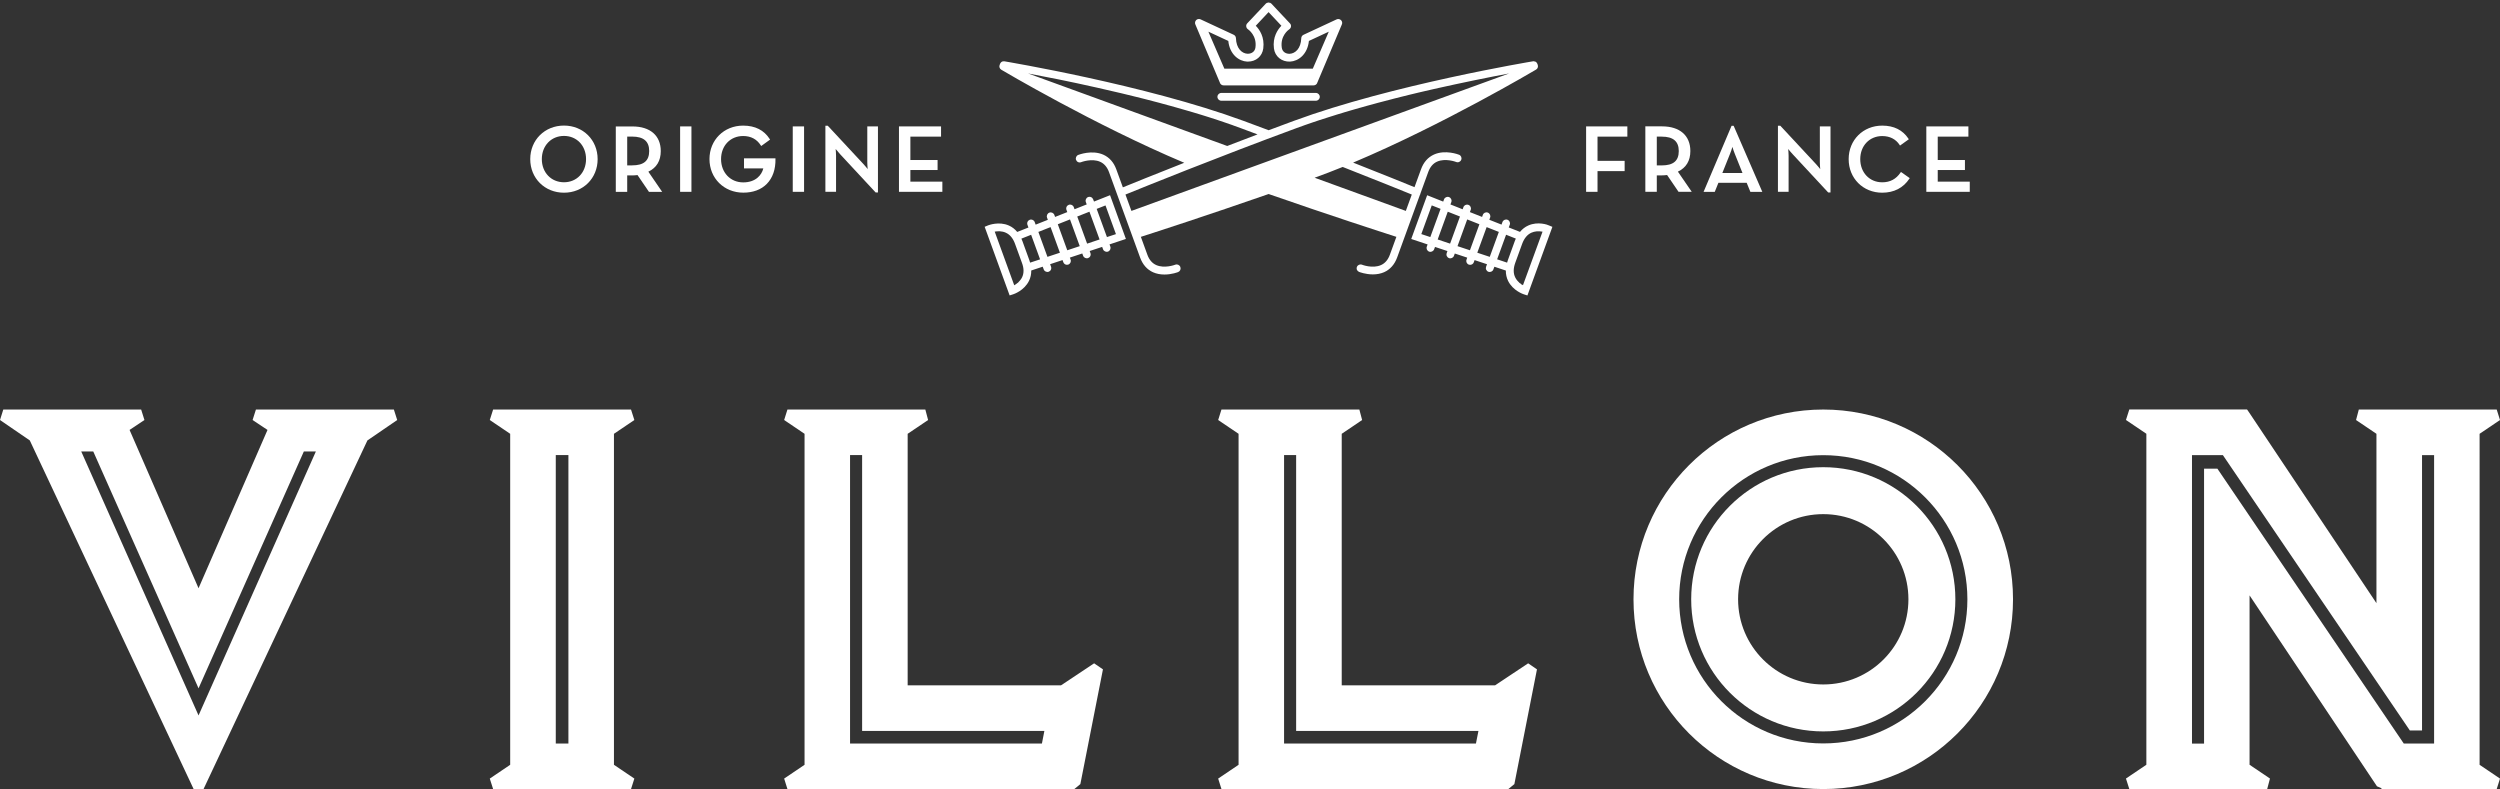 <svg xmlns="http://www.w3.org/2000/svg" xmlns:xlink="http://www.w3.org/1999/xlink" id="Layer_1" x="0px" y="0px" viewBox="0 0 569.79 179.84" style="enable-background:new 0 0 569.79 179.84;" xml:space="preserve">
<rect x="0" y="0" width="569.79" height="179.84" fill="#333333" stroke="none"/>
<style type="text/css">
	.st0{fill:#FFFFFF;}
</style>
<g>
	<g>
		<path class="st0" d="M348.33,51.39c-0.73,0.32-1.37,0.82-1.9,1.46l-2.56-1.01l0.23-0.62c0.17-0.46-0.07-0.97-0.53-1.14    c-0.45-0.16-0.97,0.07-1.14,0.53l-0.21,0.58l-2.78-1.1l0.18-0.5c0.17-0.46-0.07-0.97-0.53-1.14s-0.97,0.07-1.13,0.53l-0.17,0.46    l-2.78-1.1l0.19-0.52c0.17-0.46-0.07-0.97-0.53-1.13c-0.46-0.17-0.97,0.07-1.14,0.53l-0.17,0.48l-2.78-1.1l0.2-0.54    c0.17-0.46-0.07-0.97-0.53-1.14s-0.97,0.07-1.14,0.53l-0.18,0.5l-3.66-1.45l-3.63,9.97l3.73,1.24l-0.18,0.5    c-0.17,0.46,0.07,0.97,0.53,1.14c0.44,0.17,0.97-0.08,1.14-0.53l0.2-0.54l2.83,0.94l-0.17,0.47c-0.08,0.22-0.07,0.47,0.03,0.68    s0.28,0.38,0.5,0.46c0.45,0.17,0.97-0.08,1.13-0.53l0.19-0.52l2.83,0.94l-0.16,0.46c-0.17,0.46,0.07,0.97,0.53,1.13    c0.1,0.03,0.2,0.05,0.3,0.05c0.37,0,0.71-0.23,0.83-0.58l0.18-0.5l2.83,0.94l-0.21,0.58c-0.08,0.22-0.07,0.47,0.03,0.68    s0.28,0.38,0.5,0.46c0.45,0.16,0.98-0.08,1.13-0.53l0.23-0.62l2.61,0.87c-0.01,0.85,0.17,1.64,0.51,2.35    c1.1,2.25,3.5,3.04,3.6,3.07l0.81,0.26l5.63-15.47l0.06-0.17l-0.8-0.33C352.8,51.25,350.54,50.4,348.33,51.39z M325.99,54.03    l-2.05-0.68l2.38-6.54l2.01,0.79L325.99,54.03z M330.5,55.53l-2.83-0.95l2.3-6.33l2.78,1.1L330.5,55.53z M335.02,57.04l-2.83-0.94    l2.21-6.09l2.78,1.1L335.02,57.04z M339.54,58.54l-2.84-0.94l2.13-5.84l2.78,1.1L339.54,58.54z M343.68,59.26    c-0.07,0.19-0.13,0.39-0.19,0.6l-2.27-0.76l2.04-5.6l2.22,0.88c-0.1,0.2-0.17,0.39-0.24,0.58L343.68,59.26z M347.11,65    c-0.02-0.01-0.05-0.02-0.07-0.04c-0.07-0.04-0.14-0.08-0.21-0.13l-0.1,0.16l0.04-0.2c-0.06-0.04-0.12-0.08-0.21-0.15l-0.04-0.03    c-0.07-0.05-0.14-0.11-0.21-0.17l-0.12,0.15l0.08-0.18c-0.08-0.07-0.16-0.15-0.27-0.26l-0.03-0.04c-0.06-0.06-0.11-0.12-0.17-0.18    l-0.08-0.1c-0.05-0.07-0.1-0.13-0.14-0.2l-0.06-0.09c-0.07-0.1-0.13-0.21-0.18-0.32c-0.46-0.93-0.45-2.06,0.02-3.34l1.56-4.29    l0.01-0.03c0.47-1.26,1.18-2.12,2.12-2.53c0.71-0.32,1.59-0.4,2.52-0.23L347.11,65z"></path>
		<path class="st0" d="M267.86,60.33c-0.1,0.04-2.46,0.92-4.34,0.08c-0.92-0.41-1.6-1.2-2.01-2.34l-1.49-4.09    c3.56-1.14,15.28-4.94,29.12-9.76c13.83,4.82,25.56,8.62,29.12,9.76l-1.49,4.09c-0.42,1.14-1.09,1.93-2.01,2.34    c-1.92,0.87-4.32-0.07-4.34-0.08c-0.46-0.17-0.97,0.05-1.15,0.49c-0.09,0.22-0.09,0.47,0,0.68c0.1,0.21,0.27,0.38,0.49,0.47    c0.06,0.02,1.44,0.57,3.13,0.57c0.95,0,1.82-0.17,2.59-0.51c1.37-0.62,2.37-1.75,2.96-3.36l5.23-14.38h0.06v-0.16l1.8-4.95    c0.42-1.14,1.09-1.93,2.01-2.34c1.87-0.84,4.25,0.04,4.35,0.08c0.22,0.09,0.46,0.09,0.68-0.01c0.21-0.09,0.38-0.26,0.47-0.49    c0.18-0.45-0.04-0.97-0.49-1.15c-0.13-0.05-3.13-1.22-5.72-0.05c-1.37,0.62-2.37,1.75-2.95,3.35l-1.49,4.09    c-2.08-0.85-7.2-2.93-13.99-5.6c20.47-8.61,41.49-21.08,41.7-21.2c0.37-0.21,0.52-0.67,0.38-1.07l-0.1-0.27    c-0.01-0.02-0.02-0.05-0.05-0.08c-0.02-0.05-0.04-0.09-0.07-0.13c-0.04-0.06-0.08-0.1-0.14-0.15c-0.03-0.03-0.06-0.05-0.09-0.07    c-0.04-0.03-0.09-0.05-0.15-0.07l-0.07,0.18l0.02-0.19c-0.02-0.01-0.06-0.03-0.1-0.03c-0.06-0.02-0.13-0.02-0.19-0.02    c-0.05,0-0.1,0-0.14,0.01c-0.32,0.06-32.17,5.34-54.47,13.56c-1.94,0.72-3.87,1.44-5.78,2.15c-1.9-0.71-3.83-1.43-5.78-2.15    c-22.31-8.21-54.15-13.5-54.47-13.56c-0.11-0.01-0.21-0.01-0.32,0.01c-0.05,0.01-0.09,0.02-0.17,0.06    c-0.03,0.02-0.08,0.03-0.12,0.06c-0.05,0.03-0.09,0.07-0.13,0.11c-0.04,0.03-0.08,0.07-0.11,0.12c-0.03,0.04-0.06,0.09-0.08,0.14    l-0.14,0.35c-0.15,0.4,0.01,0.85,0.38,1.07c0.21,0.13,21.34,12.64,41.7,21.21c-7.09,2.79-12.29,4.9-13.99,5.6l-1.49-4.09    c-0.58-1.61-1.58-2.73-2.95-3.35c-2.61-1.16-5.6,0-5.73,0.05c-0.45,0.18-0.67,0.7-0.49,1.15c0.09,0.22,0.25,0.4,0.47,0.49    c0.22,0.1,0.46,0.1,0.68,0.01c0.02-0.01,2.44-0.94,4.34-0.08c0.92,0.41,1.59,1.2,2.01,2.34l7.09,19.48    c0.59,1.61,1.58,2.74,2.96,3.36c0.77,0.34,1.64,0.51,2.59,0.51c1.69,0,3.07-0.54,3.13-0.57c0.22-0.09,0.39-0.26,0.48-0.47    c0.09-0.22,0.09-0.46,0.01-0.68C268.83,60.37,268.31,60.15,267.86,60.33z M321.77,44.34l-1.36,3.73l-20.78-7.56l0.01-0.01    c2.02-0.73,4.17-1.55,6.38-2.45C313.93,41.16,319.88,43.57,321.77,44.34z M234.31,16.74c4.01,0.75,9.5,1.83,15.74,3.24    c1.74,0.39,3.48,0.79,5.19,1.2l0.15,0.03c1.15,0.27,2.31,0.55,3.48,0.85l0.13,0.03c0.57,0.14,1.13,0.28,1.71,0.43l0.2,0.05    c1.15,0.29,2.3,0.6,3.46,0.9l0.24,0.07c0.56,0.15,1.12,0.3,1.68,0.46l0.24,0.06c0.49,0.14,0.98,0.27,1.46,0.41l0.28,0.08    c0.56,0.16,1.12,0.32,1.68,0.48l0.31,0.09c0.55,0.16,1.1,0.32,1.65,0.48c0.08,0.02,0.15,0.04,0.23,0.07    c0.51,0.16,1.02,0.31,1.53,0.46l0.23,0.07c0.54,0.16,1.07,0.33,1.6,0.5l0.34,0.11c0.53,0.17,1.07,0.34,1.63,0.53l0.12,0.04    c0.5,0.17,0.99,0.33,1.48,0.5l0.29,0.1c0.51,0.18,1.02,0.35,1.53,0.53l0.31,0.12c0.52,0.18,1.04,0.37,1.55,0.56    c1.3,0.48,2.59,0.95,3.86,1.44c-2.37,0.89-4.68,1.77-6.91,2.64L234.31,16.74z M257.87,48.07l-1.36-3.73    c3.71-1.51,20.9-8.48,39.01-15.15c0.51-0.19,1.03-0.38,1.56-0.56l0.3-0.11c0.51-0.18,1.02-0.36,1.53-0.53l0.26-0.09    c0.51-0.17,1.02-0.34,1.52-0.51l0.13-0.04c0.54-0.17,1.08-0.35,1.62-0.52l0.31-0.1c0.54-0.17,1.08-0.34,1.63-0.51l0.17-0.06    c0.53-0.16,1.06-0.32,1.59-0.48l0.18-0.06c0.55-0.17,1.12-0.33,1.67-0.49l0.28-0.08c0.57-0.17,1.13-0.33,1.7-0.49l0.06-0.01    c0.56-0.16,1.12-0.32,1.69-0.48l0.23-0.06c0.56-0.15,1.13-0.31,1.69-0.46l0.24-0.07c1.16-0.31,2.31-0.61,3.46-0.9l0.21-0.06    c0.57-0.14,1.13-0.29,1.7-0.43l0.17-0.04c0.58-0.15,1.15-0.28,1.72-0.43c0.57-0.14,1.15-0.28,1.71-0.41    c0.06-0.01,0.13-0.03,0.2-0.05c0.56-0.14,1.12-0.26,1.71-0.4c0.57-0.14,1.14-0.26,1.74-0.4l1.65-0.37l0.14-0.03    c1.1-0.25,2.18-0.48,3.28-0.72c0.53-0.12,1.05-0.22,1.61-0.34c1.03-0.22,2.03-0.43,3.04-0.64c3.01-0.62,5.66-1.13,7.73-1.52    L257.87,48.07z"></path>
		<path class="st0" d="M253,44.49l-3.66,1.45l-0.19-0.5c-0.08-0.22-0.24-0.4-0.46-0.5c-0.21-0.1-0.46-0.11-0.68-0.03    c-0.46,0.17-0.7,0.68-0.53,1.14l0.2,0.54l-2.78,1.1l-0.17-0.48c-0.17-0.46-0.68-0.7-1.14-0.53c-0.22,0.08-0.4,0.24-0.5,0.46    c-0.1,0.21-0.11,0.46-0.03,0.68l0.19,0.52l-2.78,1.1l-0.16-0.45c-0.17-0.46-0.69-0.7-1.14-0.53c-0.46,0.17-0.7,0.68-0.53,1.14    l0.18,0.5l-2.78,1.1l-0.21-0.58c-0.16-0.46-0.68-0.7-1.13-0.53c-0.22,0.08-0.4,0.24-0.5,0.46c-0.1,0.21-0.11,0.46-0.03,0.68    l0.23,0.62l-2.56,1.01c-0.53-0.65-1.17-1.14-1.9-1.46c-2.27-1.01-4.63-0.07-4.73-0.04l-0.79,0.33l5.63,15.47l0.06,0.17l0.82-0.26    c0.1-0.03,2.5-0.82,3.6-3.07c0.35-0.71,0.52-1.5,0.51-2.35l2.61-0.87l0.23,0.62c0.16,0.45,0.68,0.7,1.14,0.53    c0.22-0.08,0.4-0.24,0.5-0.46c0.1-0.21,0.11-0.46,0.03-0.68l-0.21-0.58l2.83-0.94l0.18,0.5c0.13,0.35,0.46,0.58,0.83,0.58    c0.11,0,0.21-0.02,0.3-0.05c0.46-0.17,0.7-0.68,0.53-1.13l-0.17-0.46l2.83-0.94l0.19,0.52c0.16,0.45,0.68,0.7,1.14,0.53    c0.22-0.08,0.4-0.24,0.5-0.46c0.1-0.21,0.11-0.46,0.03-0.68l-0.17-0.47l2.84-0.94l0.2,0.54c0.16,0.45,0.69,0.69,1.13,0.53    c0.46-0.17,0.7-0.68,0.53-1.14l-0.18-0.5l3.73-1.24L253,44.49z M232.95,63.2L232.95,63.2c-0.05,0.12-0.12,0.22-0.18,0.32    l-0.07,0.1c-0.04,0.07-0.1,0.14-0.15,0.2c-0.02,0.03-0.04,0.06-0.07,0.09c-0.06,0.07-0.12,0.14-0.17,0.19l-0.06,0.07    c-0.08,0.08-0.16,0.16-0.24,0.23l0.13,0.14l-0.17-0.1c-0.07,0.06-0.14,0.11-0.21,0.17l-0.08,0.06c-0.06,0.04-0.11,0.08-0.17,0.12    l-0.08,0.06c-0.07,0.04-0.13,0.08-0.19,0.12L231.2,65c-0.02,0-0.02,0.01-0.04,0.02l-4.45-12.23c0.69-0.12,1.63-0.16,2.51,0.24    c0.95,0.42,1.67,1.28,2.13,2.57l1.56,4.29C233.39,61.14,233.4,62.27,232.95,63.2z M234.78,59.86c-0.06-0.21-0.12-0.41-0.19-0.6    l-1.56-4.29c-0.07-0.18-0.15-0.37-0.24-0.58l2.22-0.88l2.04,5.6L234.78,59.86z M238.73,58.54l-2.07-5.68l2.78-1.1l2.13,5.84    L238.73,58.54z M243.25,57.04l-2.16-5.93l2.78-1.1l2.22,6.09L243.25,57.04z M247.77,55.53l-2.25-6.18l2.78-1.1l2.31,6.33    L247.77,55.53z M252.29,54.03l-2.34-6.42l2.01-0.79l2.38,6.54L252.29,54.03z"></path>
		<path class="st0" d="M278.01,18.79c0.1,0.4,0.46,0.67,0.87,0.67h20.52c0.41,0,0.76-0.28,0.86-0.68l5.53-13.11    c0.19-0.34,0.15-0.76-0.12-1.05c-0.27-0.28-0.68-0.37-1.04-0.2l-7.54,3.51c-0.31,0.15-0.5,0.44-0.51,0.78    c-0.08,2.37-1.38,3.48-2.63,3.55c-0.03,0-0.06,0-0.09,0c-0.73,0-1.59-0.37-1.73-1.44c-0.35-2.65,1.5-4,1.71-4.14    c0.22-0.15,0.37-0.38,0.4-0.64s-0.05-0.52-0.24-0.71l-4.21-4.48l-0.04-0.04c-0.04-0.03-0.08-0.06-0.11-0.07l-0.05-0.03    c-0.03-0.02-0.07-0.05-0.12-0.08c-0.05-0.02-0.1-0.03-0.13-0.03l-0.03,0.18l-0.04-0.2c-0.03-0.01-0.08-0.01-0.13-0.01    c-0.05,0-0.1,0.01-0.14,0.01l0.04,0.19l-0.11-0.17c-0.03,0.01-0.08,0.01-0.13,0.03c-0.05,0.02-0.1,0.05-0.13,0.08l-0.05,0.03    c-0.03,0.01-0.06,0.03-0.08,0.05l-4.27,4.53c-0.18,0.19-0.27,0.45-0.23,0.71c0.03,0.26,0.17,0.5,0.39,0.64    c0.09,0.06,2.07,1.42,1.71,4.14c-0.13,1.01-0.95,1.44-1.73,1.44c-0.03,0-0.06,0-0.09,0c-1.25-0.06-2.55-1.18-2.63-3.55    c-0.01-0.34-0.21-0.64-0.52-0.78l-7.54-3.51c-0.36-0.16-0.77-0.08-1.03,0.2c-0.26,0.29-0.31,0.71-0.12,1.05L278.01,18.79z     M279.95,9.33c0.32,3.11,2.43,4.62,4.29,4.71c0.06,0,0.12,0,0.18,0c1.84,0,3.26-1.21,3.5-2.99c0.34-2.6-0.86-4.32-1.71-5.18    l2.92-3.11l2.92,3.11c-0.84,0.86-2.04,2.59-1.7,5.18c0.24,1.84,1.78,3.07,3.68,2.99c1.85-0.09,3.97-1.6,4.29-4.71l4.53-2.11    l-3.64,8.43h-20.16l-3.64-8.43L279.95,9.33z"></path>
		<path class="st0" d="M278.36,21.18c-0.49,0-0.89,0.4-0.89,0.89s0.4,0.89,0.89,0.89h21.55c0.49,0,0.89-0.4,0.89-0.89    s-0.4-0.89-0.89-0.89H278.36z"></path>
		<path class="st0" d="M128.54,43.92c4.38,0,7.67-3.29,7.67-7.65s-3.3-7.65-7.67-7.65c-4.38,0-7.69,3.29-7.69,7.65    S124.16,43.92,128.54,43.92z M128.54,30.98c2.91,0,5.03,2.22,5.03,5.28s-2.12,5.28-5.03,5.28c-2.92,0-5.05-2.22-5.05-5.28    C123.49,33.21,125.62,30.98,128.54,30.98z"></path>
		<path class="st0" d="M150.6,34.43c0-3.51-2.41-5.61-6.44-5.61h-3.81v14.91h2.6v-3.75h1.21c0.37,0,0.72-0.03,1.14-0.08l2.56,3.76    l0.05,0.07h3.01l-3.15-4.6C149.65,38.23,150.6,36.65,150.6,34.43z M144.07,37.69h-1.12v-6.56h1.12c2.62,0,3.89,1.08,3.89,3.29    C147.96,36.65,146.72,37.69,144.07,37.69z"></path>
		<rect x="155.01" y="28.81" class="st0" width="2.58" height="14.91"></rect>
		<path class="st0" d="M169.57,36.08v2.3h4.4c-0.36,1.51-1.74,3.19-4.58,3.19c-2.92,0-5.05-2.23-5.05-5.31    c0-3.05,2.11-5.26,5.03-5.26c1.77,0,3.12,0.72,4.02,2.13l0.1,0.15l2.02-1.46l-0.08-0.13c-1.29-2.03-3.33-3.06-6.06-3.06    c-4.37,0-7.67,3.28-7.67,7.63c0,4.36,3.31,7.65,7.71,7.65c2.22,0,4.08-0.69,5.36-2c1.33-1.36,2.02-3.32,1.97-5.67v-0.16    C176.74,36.08,169.57,36.08,169.57,36.08z"></path>
		<rect x="180.68" y="28.81" class="st0" width="2.58" height="14.91"></rect>
		<path class="st0" d="M190.55,35.52c0-0.52-0.05-1.13-0.09-1.56c0.29,0.35,0.7,0.84,1.03,1.2l8.04,8.66l0.05,0.05h0.52V28.81h-2.43    v8.18c0,0.48,0.05,1.1,0.09,1.55c-0.28-0.36-0.68-0.84-1.01-1.19l-8.04-8.64l-0.05-0.05h-0.54v15.06h2.43L190.55,35.52    L190.55,35.52z"></path>
		<polygon class="st0" points="214.78,41.4 207.49,41.4 207.49,38.75 213.69,38.75 213.69,36.47 207.49,36.47 207.49,31.14     214.48,31.14 214.48,28.81 204.89,28.81 204.89,43.72 214.78,43.72   "></polygon>
		<polygon class="st0" points="361.5,43.72 364.1,43.72 364.1,39 370.28,39 370.28,36.66 364.1,36.66 364.1,31.14 370.9,31.14     370.9,28.81 361.5,28.81   "></polygon>
		<path class="st0" d="M377.61,39.97h1.21c0.37,0,0.73-0.03,1.14-0.08l2.56,3.76l0.05,0.07h3.01l-3.16-4.6    c1.88-0.89,2.84-2.47,2.84-4.7c0-3.52-2.41-5.62-6.45-5.62H375v14.91h2.61L377.61,39.97L377.61,39.97z M377.61,31.14h1.12    c2.62,0,3.89,1.08,3.89,3.29c0,2.23-1.24,3.27-3.89,3.27h-1.12V31.14z"></path>
		<path class="st0" d="M391.65,41.67h6.45l0.84,2.06h2.72l-6.49-14.96l-0.05-0.1h-0.47l-6.28,14.83l-0.1,0.23h2.55L391.65,41.67z     M394.28,35.11c0.22-0.51,0.43-1.17,0.56-1.63c0.14,0.46,0.35,1.12,0.57,1.63l1.73,4.32h-4.59L394.28,35.11z"></path>
		<path class="st0" d="M407.65,35.52c0-0.52-0.05-1.13-0.09-1.56c0.28,0.35,0.69,0.84,1.03,1.2l8.04,8.66l0.05,0.05h0.52V28.81    h-2.43v8.18c0,0.48,0.05,1.11,0.09,1.55c-0.28-0.35-0.68-0.84-1.01-1.19l-8.04-8.64l-0.05-0.05h-0.54v15.06h2.43L407.65,35.52    L407.65,35.52z"></path>
		<path class="st0" d="M428.98,43.92c2.68,0,4.82-1.1,6.19-3.19l0.09-0.13l-2-1.41l-0.1,0.14c-1.01,1.49-2.38,2.22-4.17,2.22    c-2.9,0-5.01-2.22-5.01-5.28c0-3.05,2.11-5.26,5.01-5.26c1.73,0,3.1,0.7,3.96,2.02l0.09,0.15l2.01-1.44l-0.09-0.14    c-1.31-1.97-3.32-2.97-5.97-2.97c-4.36,0-7.65,3.28-7.65,7.63C421.33,40.63,424.62,43.92,428.98,43.92z"></path>
		<polygon class="st0" points="448.94,41.4 441.64,41.4 441.64,38.75 447.84,38.75 447.84,36.47 441.64,36.47 441.64,31.14     448.63,31.14 448.63,28.81 439.04,28.81 439.04,43.72 448.94,43.72   "></polygon>
		<path class="st0" d="M241.82,156.2h-34.95V98.87l4.66-3.14l-0.63-2.39h-31.43l-0.75,2.39l4.65,3.14v75.44l-4.65,3.14l0.75,2.39    h65.38l1.38-1.13l5.15-26.15l-2.01-1.38L241.82,156.2z M237.47,169.47h-43.73v-65.75h2.75v62.87h41.54L237.47,169.47z"></path>
		<path class="st0" d="M340.75,156.2H305.8V98.87l4.65-3.14l-0.63-2.39h-31.43l-0.75,2.39l4.65,3.14v75.44l-4.65,3.14l0.75,2.39    h65.38l1.38-1.13l5.15-26.15l-2.01-1.38L340.75,156.2z M336.39,169.47h-43.73v-65.75h2.75v62.87h41.55L336.39,169.47z"></path>
		<path class="st0" d="M58.33,93.34l-0.76,2.39l3.4,2.26l-15.72,36.08L29.53,97.99l3.39-2.26l-0.75-2.39H0.75L0,95.73l6.79,4.65    l37.34,79.46h2.26l37.35-79.46l6.79-4.65l-0.76-2.39H58.33z M45.25,163.06l-26.74-60.17h2.74l0.06,0.13l23.94,53.86l24-53.98h2.74    L45.25,163.06z"></path>
		<path class="st0" d="M144.58,95.73l-0.76-2.39h-31.43l-0.76,2.39l4.65,3.14v75.44l-4.65,3.14l0.76,2.39h31.43l0.76-2.39    l-4.65-3.14V98.87L144.58,95.73z M129.55,169.47h-2.88v-65.75h2.88V169.47z"></path>
		<path class="st0" d="M565.14,98.87l4.65-3.14l-0.75-2.39h-31.43l-0.63,2.39l4.65,3.14v38.6l-29.05-43.51l-0.44-0.63h-0.69H485.3    l-0.76,2.39l4.65,3.14v75.44l-4.65,3.14l0.76,2.39h31.43l0.63-2.39l-4.65-3.14v-38.6l29.04,43.51l0.88,0.37l0.25,0.26h26.16    l0.75-2.39l-4.65-3.14V98.87z M554.76,169.47h-6.9l-0.06-0.09l-42.42-62.56h-3.04v62.66h-2.75v-65.75h7.04l42.61,62.75h2.78    v-62.75h2.75v65.74H554.76z"></path>
		<path class="st0" d="M415.55,93.34c-23.89,0-43.25,19.36-43.25,43.25s19.36,43.25,43.25,43.25s43.25-19.36,43.25-43.25    C458.81,112.7,439.44,93.34,415.55,93.34z M415.55,169.44c-18.14,0-32.84-14.71-32.84-32.85c0-18.14,14.7-32.85,32.84-32.85    c18.14,0,32.85,14.71,32.85,32.85S433.7,169.44,415.55,169.44z"></path>
		<path class="st0" d="M415.55,106.48c-16.63,0-30.1,13.48-30.1,30.11s13.48,30.11,30.1,30.11c16.63,0,30.11-13.48,30.11-30.11    S432.18,106.48,415.55,106.48z M415.55,156c-10.72,0-19.41-8.69-19.41-19.41s8.69-19.41,19.41-19.41s19.41,8.69,19.41,19.41    S426.28,156,415.55,156z"></path>
	</g>
</g>
</svg>